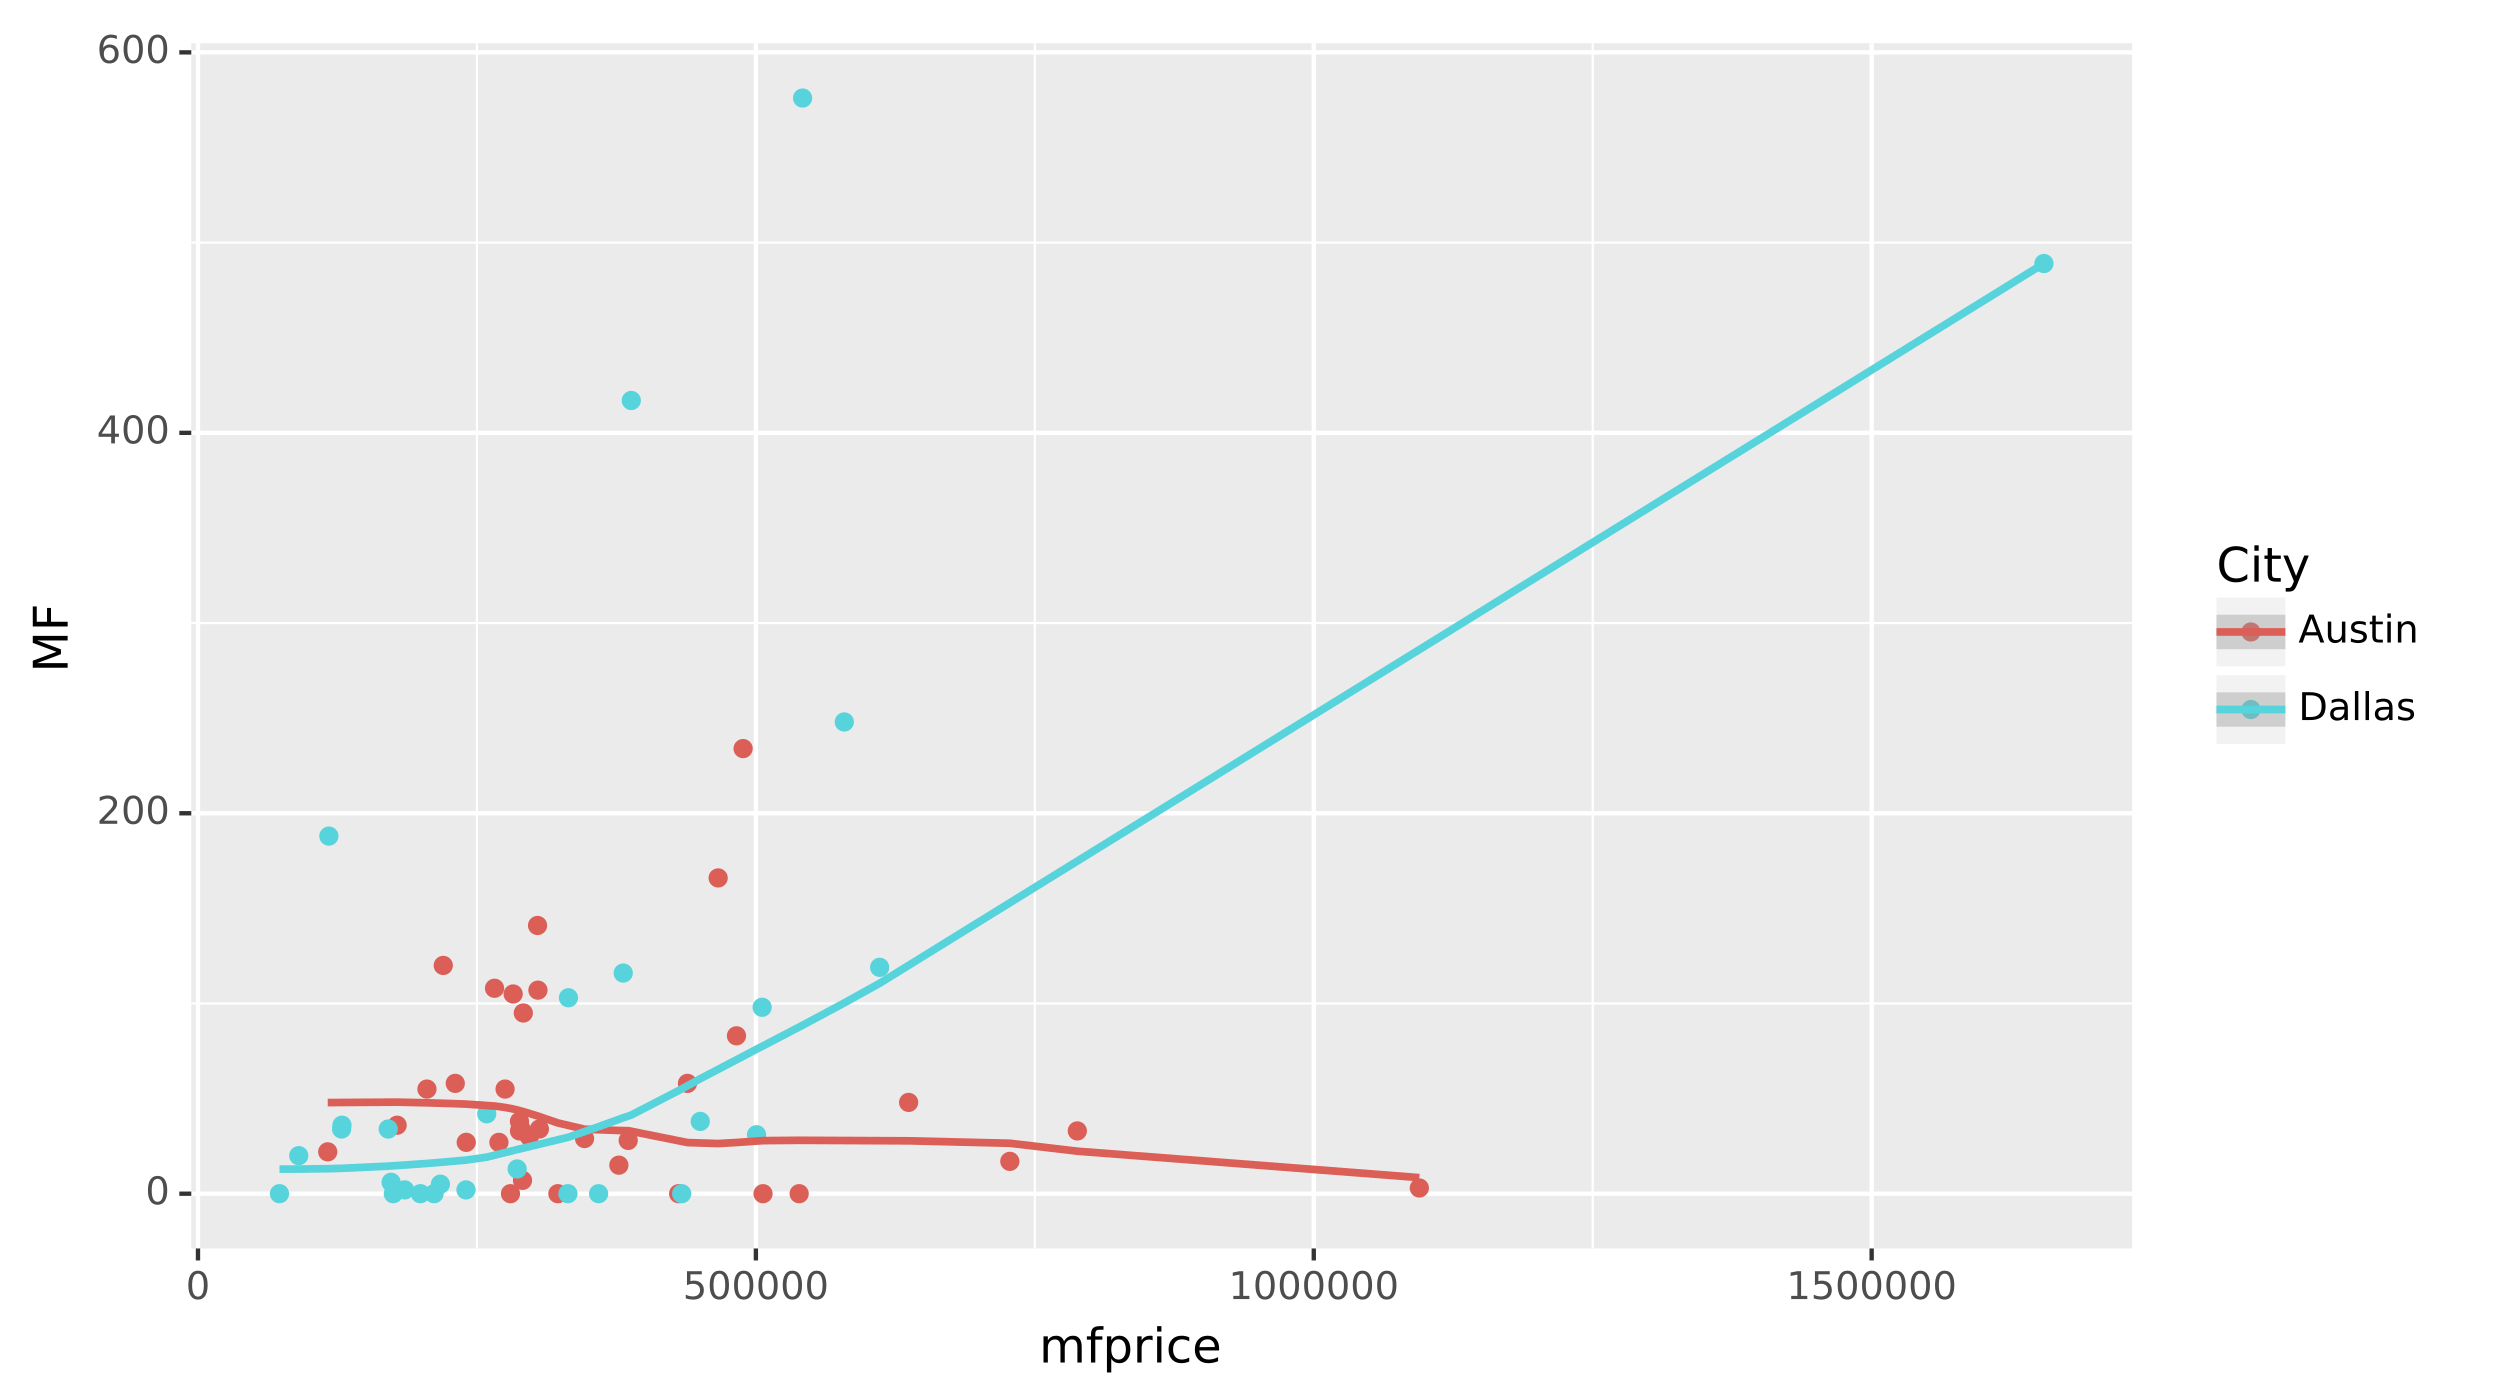 <?xml version="1.0" encoding="utf-8" standalone="no"?>
<!DOCTYPE svg PUBLIC "-//W3C//DTD SVG 1.1//EN"
  "http://www.w3.org/Graphics/SVG/1.1/DTD/svg11.dtd">
<!-- Created with matplotlib (http://matplotlib.org/) -->
<svg height="322pt" version="1.1" viewBox="0 0 575 322" width="575pt" xmlns="http://www.w3.org/2000/svg" xmlns:xlink="http://www.w3.org/1999/xlink">
 <rect x="0" y="0" width="575" height="322" fill="#808080" stroke="none"/>
 <defs>
  <style type="text/css">
*{stroke-linecap:butt;stroke-linejoin:round;}
  </style>
 </defs>
 <g id="figure_1">
  <g id="patch_1">
   <path d="M 0 322.863 
L 575.686 322.863 
L 575.686 0 
L 0 0 
z
" style="fill:#ffffff;stroke:#ffffff;stroke-linejoin:miter;"/>
  </g>
  <g id="axes_1">
   <g id="patch_2">
    <path d="M 43.993 287.15 
L 490.393 287.15 
L 490.393 9.95 
L 43.993 9.95 
z
" style="fill:#ebebeb;"/>
   </g>
   <g id="matplotlib.axis_1">
    <g id="xtick_1">
     <g id="line2d_1">
      <path clip-path="url(#pf1ed43a992)" d="M 45.537 287.15 
L 45.537 9.95 
" style="fill:none;stroke:#ffffff;"/>
     </g>
     <g id="line2d_2">
      <path d="M 45.537 287.15 
" style="fill:none;stroke:#333333;stroke-width:1.5;"/>
      <defs>
       <path d="M 0 0 
L 0 2.75 
" id="m06f4551772" style="stroke:#333333;"/>
      </defs>
      <g>
       <use style="fill:#333333;stroke:#333333;" x="45.537" xlink:href="#m06f4551772" y="287.15"/>
      </g>
     </g>
     <g id="text_1">
      <!-- 0 -->
      <defs>
       <path d="M 31.781 66.406 
Q 24.172 66.406 20.328 58.906 
Q 16.5 51.422 16.5 36.375 
Q 16.5 21.391 20.328 13.891 
Q 24.172 6.391 31.781 6.391 
Q 39.453 6.391 43.281 13.891 
Q 47.125 21.391 47.125 36.375 
Q 47.125 51.422 43.281 58.906 
Q 39.453 66.406 31.781 66.406 
z
M 31.781 74.219 
Q 44.047 74.219 50.516 64.516 
Q 56.984 54.828 56.984 36.375 
Q 56.984 17.969 50.516 8.266 
Q 44.047 -1.422 31.781 -1.422 
Q 19.531 -1.422 13.062 8.266 
Q 6.594 17.969 6.594 36.375 
Q 6.594 54.828 13.062 64.516 
Q 19.531 74.219 31.781 74.219 
z
" id="DejaVuSans-30"/>
      </defs>
      <g style="fill:#4d4d4d;" transform="translate(42.738 298.787)scale(0.088 -0.088)">
       <use xlink:href="#DejaVuSans-30"/>
      </g>
     </g>
    </g>
    <g id="xtick_2">
     <g id="line2d_3">
      <path clip-path="url(#pf1ed43a992)" d="M 173.852 287.15 
L 173.852 9.95 
" style="fill:none;stroke:#ffffff;"/>
     </g>
     <g id="line2d_4">
      <path d="M 173.852 287.15 
" style="fill:none;stroke:#333333;stroke-width:1.5;"/>
      <g>
       <use style="fill:#333333;stroke:#333333;" x="173.852" xlink:href="#m06f4551772" y="287.15"/>
      </g>
     </g>
     <g id="text_2">
      <!-- 500000 -->
      <defs>
       <path d="M 10.797 72.906 
L 49.516 72.906 
L 49.516 64.594 
L 19.828 64.594 
L 19.828 46.734 
Q 21.969 47.469 24.109 47.828 
Q 26.266 48.188 28.422 48.188 
Q 40.625 48.188 47.75 41.5 
Q 54.891 34.812 54.891 23.391 
Q 54.891 11.625 47.562 5.094 
Q 40.234 -1.422 26.906 -1.422 
Q 22.312 -1.422 17.547 -0.641 
Q 12.797 0.141 7.719 1.703 
L 7.719 11.625 
Q 12.109 9.234 16.797 8.062 
Q 21.484 6.891 26.703 6.891 
Q 35.156 6.891 40.078 11.328 
Q 45.016 15.766 45.016 23.391 
Q 45.016 31 40.078 35.438 
Q 35.156 39.891 26.703 39.891 
Q 22.75 39.891 18.812 39.016 
Q 14.891 38.141 10.797 36.281 
z
" id="DejaVuSans-35"/>
      </defs>
      <g style="fill:#4d4d4d;" transform="translate(157.055 298.787)scale(0.088 -0.088)">
       <use xlink:href="#DejaVuSans-35"/>
       <use x="63.623" xlink:href="#DejaVuSans-30"/>
       <use x="127.246" xlink:href="#DejaVuSans-30"/>
       <use x="190.869" xlink:href="#DejaVuSans-30"/>
       <use x="254.492" xlink:href="#DejaVuSans-30"/>
       <use x="318.115" xlink:href="#DejaVuSans-30"/>
      </g>
     </g>
    </g>
    <g id="xtick_3">
     <g id="line2d_5">
      <path clip-path="url(#pf1ed43a992)" d="M 302.166 287.15 
L 302.166 9.95 
" style="fill:none;stroke:#ffffff;"/>
     </g>
     <g id="line2d_6">
      <path d="M 302.166 287.15 
" style="fill:none;stroke:#333333;stroke-width:1.5;"/>
      <g>
       <use style="fill:#333333;stroke:#333333;" x="302.166" xlink:href="#m06f4551772" y="287.15"/>
      </g>
     </g>
     <g id="text_3">
      <!-- 1000000 -->
      <defs>
       <path d="M 12.406 8.297 
L 28.516 8.297 
L 28.516 63.922 
L 10.984 60.406 
L 10.984 69.391 
L 28.422 72.906 
L 38.281 72.906 
L 38.281 8.297 
L 54.391 8.297 
L 54.391 0 
L 12.406 0 
z
" id="DejaVuSans-31"/>
      </defs>
      <g style="fill:#4d4d4d;" transform="translate(282.57 298.787)scale(0.088 -0.088)">
       <use xlink:href="#DejaVuSans-31"/>
       <use x="63.623" xlink:href="#DejaVuSans-30"/>
       <use x="127.246" xlink:href="#DejaVuSans-30"/>
       <use x="190.869" xlink:href="#DejaVuSans-30"/>
       <use x="254.492" xlink:href="#DejaVuSans-30"/>
       <use x="318.115" xlink:href="#DejaVuSans-30"/>
       <use x="381.738" xlink:href="#DejaVuSans-30"/>
      </g>
     </g>
    </g>
    <g id="xtick_4">
     <g id="line2d_7">
      <path clip-path="url(#pf1ed43a992)" d="M 430.481 287.15 
L 430.481 9.95 
" style="fill:none;stroke:#ffffff;"/>
     </g>
     <g id="line2d_8">
      <path d="M 430.481 287.15 
" style="fill:none;stroke:#333333;stroke-width:1.5;"/>
      <g>
       <use style="fill:#333333;stroke:#333333;" x="430.481" xlink:href="#m06f4551772" y="287.15"/>
      </g>
     </g>
     <g id="text_4">
      <!-- 1500000 -->
      <g style="fill:#4d4d4d;" transform="translate(410.884 298.787)scale(0.088 -0.088)">
       <use xlink:href="#DejaVuSans-31"/>
       <use x="63.623" xlink:href="#DejaVuSans-35"/>
       <use x="127.246" xlink:href="#DejaVuSans-30"/>
       <use x="190.869" xlink:href="#DejaVuSans-30"/>
       <use x="254.492" xlink:href="#DejaVuSans-30"/>
       <use x="318.115" xlink:href="#DejaVuSans-30"/>
       <use x="381.738" xlink:href="#DejaVuSans-30"/>
      </g>
     </g>
    </g>
    <g id="xtick_5">
     <g id="line2d_9">
      <path clip-path="url(#pf1ed43a992)" d="M 109.694 287.15 
L 109.694 9.95 
" style="fill:none;stroke:#ffffff;stroke-width:0.5;"/>
     </g>
     <g id="line2d_10">
      <path d="M 109.694 287.15 
" style="fill:none;stroke:#333333;stroke-width:1.5;"/>
     </g>
    </g>
    <g id="xtick_6">
     <g id="line2d_11">
      <path clip-path="url(#pf1ed43a992)" d="M 238.009 287.15 
L 238.009 9.95 
" style="fill:none;stroke:#ffffff;stroke-width:0.5;"/>
     </g>
     <g id="line2d_12">
      <path d="M 238.009 287.15 
" style="fill:none;stroke:#333333;stroke-width:1.5;"/>
     </g>
    </g>
    <g id="xtick_7">
     <g id="line2d_13">
      <path clip-path="url(#pf1ed43a992)" d="M 366.323 287.15 
L 366.323 9.95 
" style="fill:none;stroke:#ffffff;stroke-width:0.5;"/>
     </g>
     <g id="line2d_14">
      <path d="M 366.323 287.15 
" style="fill:none;stroke:#333333;stroke-width:1.5;"/>
     </g>
    </g>
    <g id="text_5">
     <!-- mfprice -->
     <defs>
      <path d="M 52 44.188 
Q 55.375 50.25 60.062 53.125 
Q 64.75 56 71.094 56 
Q 79.641 56 84.281 50.016 
Q 88.922 44.047 88.922 33.016 
L 88.922 0 
L 79.891 0 
L 79.891 32.719 
Q 79.891 40.578 77.094 44.375 
Q 74.312 48.188 68.609 48.188 
Q 61.625 48.188 57.562 43.547 
Q 53.516 38.922 53.516 30.906 
L 53.516 0 
L 44.484 0 
L 44.484 32.719 
Q 44.484 40.625 41.703 44.406 
Q 38.922 48.188 33.109 48.188 
Q 26.219 48.188 22.156 43.531 
Q 18.109 38.875 18.109 30.906 
L 18.109 0 
L 9.078 0 
L 9.078 54.688 
L 18.109 54.688 
L 18.109 46.188 
Q 21.188 51.219 25.484 53.609 
Q 29.781 56 35.688 56 
Q 41.656 56 45.828 52.969 
Q 50 49.953 52 44.188 
z
" id="DejaVuSans-6d"/>
      <path d="M 37.109 75.984 
L 37.109 68.5 
L 28.516 68.5 
Q 23.688 68.5 21.797 66.547 
Q 19.922 64.594 19.922 59.516 
L 19.922 54.688 
L 34.719 54.688 
L 34.719 47.703 
L 19.922 47.703 
L 19.922 0 
L 10.891 0 
L 10.891 47.703 
L 2.297 47.703 
L 2.297 54.688 
L 10.891 54.688 
L 10.891 58.5 
Q 10.891 67.625 15.141 71.797 
Q 19.391 75.984 28.609 75.984 
z
" id="DejaVuSans-66"/>
      <path d="M 18.109 8.203 
L 18.109 -20.797 
L 9.078 -20.797 
L 9.078 54.688 
L 18.109 54.688 
L 18.109 46.391 
Q 20.953 51.266 25.266 53.625 
Q 29.594 56 35.594 56 
Q 45.562 56 51.781 48.094 
Q 58.016 40.188 58.016 27.297 
Q 58.016 14.406 51.781 6.484 
Q 45.562 -1.422 35.594 -1.422 
Q 29.594 -1.422 25.266 0.953 
Q 20.953 3.328 18.109 8.203 
z
M 48.688 27.297 
Q 48.688 37.203 44.609 42.844 
Q 40.531 48.484 33.406 48.484 
Q 26.266 48.484 22.188 42.844 
Q 18.109 37.203 18.109 27.297 
Q 18.109 17.391 22.188 11.75 
Q 26.266 6.109 33.406 6.109 
Q 40.531 6.109 44.609 11.75 
Q 48.688 17.391 48.688 27.297 
z
" id="DejaVuSans-70"/>
      <path d="M 41.109 46.297 
Q 39.594 47.172 37.812 47.578 
Q 36.031 48 33.891 48 
Q 26.266 48 22.188 43.047 
Q 18.109 38.094 18.109 28.812 
L 18.109 0 
L 9.078 0 
L 9.078 54.688 
L 18.109 54.688 
L 18.109 46.188 
Q 20.953 51.172 25.484 53.578 
Q 30.031 56 36.531 56 
Q 37.453 56 38.578 55.875 
Q 39.703 55.766 41.062 55.516 
z
" id="DejaVuSans-72"/>
      <path d="M 9.422 54.688 
L 18.406 54.688 
L 18.406 0 
L 9.422 0 
z
M 9.422 75.984 
L 18.406 75.984 
L 18.406 64.594 
L 9.422 64.594 
z
" id="DejaVuSans-69"/>
      <path d="M 48.781 52.594 
L 48.781 44.188 
Q 44.969 46.297 41.141 47.344 
Q 37.312 48.391 33.406 48.391 
Q 24.656 48.391 19.812 42.844 
Q 14.984 37.312 14.984 27.297 
Q 14.984 17.281 19.812 11.734 
Q 24.656 6.203 33.406 6.203 
Q 37.312 6.203 41.141 7.25 
Q 44.969 8.297 48.781 10.406 
L 48.781 2.094 
Q 45.016 0.344 40.984 -0.531 
Q 36.969 -1.422 32.422 -1.422 
Q 20.062 -1.422 12.781 6.344 
Q 5.516 14.109 5.516 27.297 
Q 5.516 40.672 12.859 48.328 
Q 20.219 56 33.016 56 
Q 37.156 56 41.109 55.141 
Q 45.062 54.297 48.781 52.594 
z
" id="DejaVuSans-63"/>
      <path d="M 56.203 29.594 
L 56.203 25.203 
L 14.891 25.203 
Q 15.484 15.922 20.484 11.062 
Q 25.484 6.203 34.422 6.203 
Q 39.594 6.203 44.453 7.469 
Q 49.312 8.734 54.109 11.281 
L 54.109 2.781 
Q 49.266 0.734 44.188 -0.344 
Q 39.109 -1.422 33.891 -1.422 
Q 20.797 -1.422 13.156 6.188 
Q 5.516 13.812 5.516 26.812 
Q 5.516 40.234 12.766 48.109 
Q 20.016 56 32.328 56 
Q 43.359 56 49.781 48.891 
Q 56.203 41.797 56.203 29.594 
z
M 47.219 32.234 
Q 47.125 39.594 43.094 43.984 
Q 39.062 48.391 32.422 48.391 
Q 24.906 48.391 20.391 44.141 
Q 15.875 39.891 15.188 32.172 
z
" id="DejaVuSans-65"/>
     </defs>
     <g transform="translate(239.01 313.375)scale(0.11 -0.11)">
      <use xlink:href="#DejaVuSans-6d"/>
      <use x="97.412" xlink:href="#DejaVuSans-66"/>
      <use x="132.617" xlink:href="#DejaVuSans-70"/>
      <use x="196.094" xlink:href="#DejaVuSans-72"/>
      <use x="237.207" xlink:href="#DejaVuSans-69"/>
      <use x="264.99" xlink:href="#DejaVuSans-63"/>
      <use x="319.971" xlink:href="#DejaVuSans-65"/>
     </g>
    </g>
   </g>
   <g id="matplotlib.axis_2">
    <g id="ytick_1">
     <g id="line2d_15">
      <path clip-path="url(#pf1ed43a992)" d="M 43.993 274.55 
L 490.393 274.55 
" style="fill:none;stroke:#ffffff;"/>
     </g>
     <g id="line2d_16">
      <path d="M 43.993 274.55 
" style="fill:none;stroke:#333333;stroke-width:1.5;"/>
      <defs>
       <path d="M 0 0 
L -2.75 0 
" id="mdf31af53b2" style="stroke:#333333;"/>
      </defs>
      <g>
       <use style="fill:#333333;stroke:#333333;" x="43.993" xlink:href="#mdf31af53b2" y="274.55"/>
      </g>
     </g>
     <g id="text_6">
      <!-- 0 -->
      <g style="fill:#4d4d4d;" transform="translate(33.444 276.978)scale(0.088 -0.088)">
       <use xlink:href="#DejaVuSans-30"/>
      </g>
     </g>
    </g>
    <g id="ytick_2">
     <g id="line2d_17">
      <path clip-path="url(#pf1ed43a992)" d="M 43.993 187.05 
L 490.393 187.05 
" style="fill:none;stroke:#ffffff;"/>
     </g>
     <g id="line2d_18">
      <path d="M 43.993 187.05 
" style="fill:none;stroke:#333333;stroke-width:1.5;"/>
      <g>
       <use style="fill:#333333;stroke:#333333;" x="43.993" xlink:href="#mdf31af53b2" y="187.05"/>
      </g>
     </g>
     <g id="text_7">
      <!-- 200 -->
      <defs>
       <path d="M 19.188 8.297 
L 53.609 8.297 
L 53.609 0 
L 7.328 0 
L 7.328 8.297 
Q 12.938 14.109 22.625 23.891 
Q 32.328 33.688 34.812 36.531 
Q 39.547 41.844 41.422 45.531 
Q 43.312 49.219 43.312 52.781 
Q 43.312 58.594 39.234 62.25 
Q 35.156 65.922 28.609 65.922 
Q 23.969 65.922 18.812 64.312 
Q 13.672 62.703 7.812 59.422 
L 7.812 69.391 
Q 13.766 71.781 18.938 73 
Q 24.125 74.219 28.422 74.219 
Q 39.75 74.219 46.484 68.547 
Q 53.219 62.891 53.219 53.422 
Q 53.219 48.922 51.531 44.891 
Q 49.859 40.875 45.406 35.406 
Q 44.188 33.984 37.641 27.219 
Q 31.109 20.453 19.188 8.297 
z
" id="DejaVuSans-32"/>
      </defs>
      <g style="fill:#4d4d4d;" transform="translate(22.246 189.478)scale(0.088 -0.088)">
       <use xlink:href="#DejaVuSans-32"/>
       <use x="63.623" xlink:href="#DejaVuSans-30"/>
       <use x="127.246" xlink:href="#DejaVuSans-30"/>
      </g>
     </g>
    </g>
    <g id="ytick_3">
     <g id="line2d_19">
      <path clip-path="url(#pf1ed43a992)" d="M 43.993 99.55 
L 490.393 99.55 
" style="fill:none;stroke:#ffffff;"/>
     </g>
     <g id="line2d_20">
      <path d="M 43.993 99.55 
" style="fill:none;stroke:#333333;stroke-width:1.5;"/>
      <g>
       <use style="fill:#333333;stroke:#333333;" x="43.993" xlink:href="#mdf31af53b2" y="99.55"/>
      </g>
     </g>
     <g id="text_8">
      <!-- 400 -->
      <defs>
       <path d="M 37.797 64.312 
L 12.891 25.391 
L 37.797 25.391 
z
M 35.203 72.906 
L 47.609 72.906 
L 47.609 25.391 
L 58.016 25.391 
L 58.016 17.188 
L 47.609 17.188 
L 47.609 0 
L 37.797 0 
L 37.797 17.188 
L 4.891 17.188 
L 4.891 26.703 
z
" id="DejaVuSans-34"/>
      </defs>
      <g style="fill:#4d4d4d;" transform="translate(22.246 101.978)scale(0.088 -0.088)">
       <use xlink:href="#DejaVuSans-34"/>
       <use x="63.623" xlink:href="#DejaVuSans-30"/>
       <use x="127.246" xlink:href="#DejaVuSans-30"/>
      </g>
     </g>
    </g>
    <g id="ytick_4">
     <g id="line2d_21">
      <path clip-path="url(#pf1ed43a992)" d="M 43.993 12.05 
L 490.393 12.05 
" style="fill:none;stroke:#ffffff;"/>
     </g>
     <g id="line2d_22">
      <path d="M 43.993 12.05 
" style="fill:none;stroke:#333333;stroke-width:1.5;"/>
      <g>
       <use style="fill:#333333;stroke:#333333;" x="43.993" xlink:href="#mdf31af53b2" y="12.05"/>
      </g>
     </g>
     <g id="text_9">
      <!-- 600 -->
      <defs>
       <path d="M 33.016 40.375 
Q 26.375 40.375 22.484 35.828 
Q 18.609 31.297 18.609 23.391 
Q 18.609 15.531 22.484 10.953 
Q 26.375 6.391 33.016 6.391 
Q 39.656 6.391 43.531 10.953 
Q 47.406 15.531 47.406 23.391 
Q 47.406 31.297 43.531 35.828 
Q 39.656 40.375 33.016 40.375 
z
M 52.594 71.297 
L 52.594 62.312 
Q 48.875 64.062 45.094 64.984 
Q 41.312 65.922 37.594 65.922 
Q 27.828 65.922 22.672 59.328 
Q 17.531 52.734 16.797 39.406 
Q 19.672 43.656 24.016 45.922 
Q 28.375 48.188 33.594 48.188 
Q 44.578 48.188 50.953 41.516 
Q 57.328 34.859 57.328 23.391 
Q 57.328 12.156 50.688 5.359 
Q 44.047 -1.422 33.016 -1.422 
Q 20.359 -1.422 13.672 8.266 
Q 6.984 17.969 6.984 36.375 
Q 6.984 53.656 15.188 63.938 
Q 23.391 74.219 37.203 74.219 
Q 40.922 74.219 44.703 73.484 
Q 48.484 72.75 52.594 71.297 
z
" id="DejaVuSans-36"/>
      </defs>
      <g style="fill:#4d4d4d;" transform="translate(22.246 14.478)scale(0.088 -0.088)">
       <use xlink:href="#DejaVuSans-36"/>
       <use x="63.623" xlink:href="#DejaVuSans-30"/>
       <use x="127.246" xlink:href="#DejaVuSans-30"/>
      </g>
     </g>
    </g>
    <g id="ytick_5">
     <g id="line2d_23">
      <path clip-path="url(#pf1ed43a992)" d="M 43.993 230.8 
L 490.393 230.8 
" style="fill:none;stroke:#ffffff;stroke-width:0.5;"/>
     </g>
     <g id="line2d_24">
      <path d="M 43.993 230.8 
" style="fill:none;stroke:#333333;stroke-width:1.5;"/>
     </g>
    </g>
    <g id="ytick_6">
     <g id="line2d_25">
      <path clip-path="url(#pf1ed43a992)" d="M 43.993 143.3 
L 490.393 143.3 
" style="fill:none;stroke:#ffffff;stroke-width:0.5;"/>
     </g>
     <g id="line2d_26">
      <path d="M 43.993 143.3 
" style="fill:none;stroke:#333333;stroke-width:1.5;"/>
     </g>
    </g>
    <g id="ytick_7">
     <g id="line2d_27">
      <path clip-path="url(#pf1ed43a992)" d="M 43.993 55.8 
L 490.393 55.8 
" style="fill:none;stroke:#ffffff;stroke-width:0.5;"/>
     </g>
     <g id="line2d_28">
      <path d="M 43.993 55.8 
" style="fill:none;stroke:#333333;stroke-width:1.5;"/>
     </g>
    </g>
    <g id="text_10">
     <!-- MF -->
     <defs>
      <path d="M 9.812 72.906 
L 24.516 72.906 
L 43.109 23.297 
L 61.812 72.906 
L 76.516 72.906 
L 76.516 0 
L 66.891 0 
L 66.891 64.016 
L 48.094 14.016 
L 38.188 14.016 
L 19.391 64.016 
L 19.391 0 
L 9.812 0 
z
" id="DejaVuSans-4d"/>
      <path d="M 9.812 72.906 
L 51.703 72.906 
L 51.703 64.594 
L 19.672 64.594 
L 19.672 43.109 
L 48.578 43.109 
L 48.578 34.812 
L 19.672 34.812 
L 19.672 0 
L 9.812 0 
z
" id="DejaVuSans-46"/>
     </defs>
     <g transform="translate(15.558 154.659)rotate(-90)scale(0.11 -0.11)">
      <use xlink:href="#DejaVuSans-4d"/>
      <use x="86.279" xlink:href="#DejaVuSans-46"/>
     </g>
    </g>
   </g>
   <g id="PathCollection_1">
    <path clip-path="url(#pf1ed43a992)" d="M 170.912 173.947 
C 171.382 173.947 171.833 173.761 172.166 173.428 
C 172.498 173.096 172.685 172.645 172.685 172.175 
C 172.685 171.705 172.498 171.254 172.166 170.922 
C 171.833 170.589 171.382 170.403 170.912 170.403 
C 170.442 170.403 169.991 170.589 169.659 170.922 
C 169.327 171.254 169.14 171.705 169.14 172.175 
C 169.14 172.645 169.327 173.096 169.659 173.428 
C 169.991 173.761 170.442 173.947 170.912 173.947 
z
" style="fill:#db5f57;stroke:#db5f57;stroke-width:0.886;"/>
    <path clip-path="url(#pf1ed43a992)" d="M 119.838 261.447 
C 120.308 261.447 120.759 261.261 121.091 260.928 
C 121.424 260.596 121.61 260.145 121.61 259.675 
C 121.61 259.205 121.424 258.754 121.091 258.422 
C 120.759 258.089 120.308 257.903 119.838 257.903 
C 119.368 257.903 118.917 258.089 118.585 258.422 
C 118.252 258.754 118.065 259.205 118.065 259.675 
C 118.065 260.145 118.252 260.596 118.585 260.928 
C 118.917 261.261 119.368 261.447 119.838 261.447 
z
" style="fill:#db5f57;stroke:#db5f57;stroke-width:0.886;"/>
    <path clip-path="url(#pf1ed43a992)" d="M 326.447 275.01 
C 326.917 275.01 327.367 274.823 327.7 274.491 
C 328.032 274.158 328.219 273.708 328.219 273.238 
C 328.219 272.767 328.032 272.317 327.7 271.984 
C 327.367 271.652 326.917 271.465 326.447 271.465 
C 325.976 271.465 325.526 271.652 325.193 271.984 
C 324.861 272.317 324.674 272.767 324.674 273.238 
C 324.674 273.708 324.861 274.158 325.193 274.491 
C 325.526 274.823 325.976 275.01 326.447 275.01 
z
" style="fill:#db5f57;stroke:#db5f57;stroke-width:0.886;"/>
    <path clip-path="url(#pf1ed43a992)" d="M 165.177 203.697 
C 165.647 203.697 166.097 203.511 166.43 203.178 
C 166.762 202.846 166.949 202.395 166.949 201.925 
C 166.949 201.455 166.762 201.004 166.43 200.672 
C 166.097 200.339 165.647 200.153 165.177 200.153 
C 164.706 200.153 164.256 200.339 163.923 200.672 
C 163.591 201.004 163.404 201.455 163.404 201.925 
C 163.404 202.395 163.591 202.846 163.923 203.178 
C 164.256 203.511 164.706 203.697 165.177 203.697 
z
" style="fill:#db5f57;stroke:#db5f57;stroke-width:0.886;"/>
    <path clip-path="url(#pf1ed43a992)" d="M 247.782 261.885 
C 248.252 261.885 248.703 261.698 249.036 261.366 
C 249.368 261.033 249.555 260.583 249.555 260.113 
C 249.555 259.642 249.368 259.192 249.036 258.859 
C 248.703 258.527 248.252 258.34 247.782 258.34 
C 247.312 258.34 246.861 258.527 246.529 258.859 
C 246.197 259.192 246.01 259.642 246.01 260.113 
C 246.01 260.583 246.197 261.033 246.529 261.366 
C 246.861 261.698 247.312 261.885 247.782 261.885 
z
" style="fill:#db5f57;stroke:#db5f57;stroke-width:0.886;"/>
    <path clip-path="url(#pf1ed43a992)" d="M 118.027 230.385 
C 118.497 230.385 118.948 230.198 119.28 229.866 
C 119.613 229.533 119.8 229.083 119.8 228.613 
C 119.8 228.142 119.613 227.692 119.28 227.359 
C 118.948 227.027 118.497 226.84 118.027 226.84 
C 117.557 226.84 117.106 227.027 116.774 227.359 
C 116.441 227.692 116.255 228.142 116.255 228.613 
C 116.255 229.083 116.441 229.533 116.774 229.866 
C 117.106 230.198 117.557 230.385 118.027 230.385 
z
" style="fill:#db5f57;stroke:#db5f57;stroke-width:0.886;"/>
    <path clip-path="url(#pf1ed43a992)" d="M 169.391 240.01 
C 169.861 240.01 170.312 239.823 170.644 239.491 
C 170.977 239.158 171.163 238.708 171.163 238.238 
C 171.163 237.767 170.977 237.317 170.644 236.984 
C 170.312 236.652 169.861 236.465 169.391 236.465 
C 168.921 236.465 168.47 236.652 168.138 236.984 
C 167.805 237.317 167.618 237.767 167.618 238.238 
C 167.618 238.708 167.805 239.158 168.138 239.491 
C 168.47 239.823 168.921 240.01 169.391 240.01 
z
" style="fill:#db5f57;stroke:#db5f57;stroke-width:0.886;"/>
    <path clip-path="url(#pf1ed43a992)" d="M 158.115 250.947 
C 158.585 250.947 159.036 250.761 159.368 250.428 
C 159.701 250.096 159.888 249.645 159.888 249.175 
C 159.888 248.705 159.701 248.254 159.368 247.922 
C 159.036 247.589 158.585 247.403 158.115 247.403 
C 157.645 247.403 157.194 247.589 156.862 247.922 
C 156.529 248.254 156.343 248.705 156.343 249.175 
C 156.343 249.645 156.529 250.096 156.862 250.428 
C 157.194 250.761 157.645 250.947 158.115 250.947 
z
" style="fill:#db5f57;stroke:#db5f57;stroke-width:0.886;"/>
    <path clip-path="url(#pf1ed43a992)" d="M 119.478 259.697 
C 119.948 259.697 120.399 259.511 120.732 259.178 
C 121.064 258.846 121.251 258.395 121.251 257.925 
C 121.251 257.455 121.064 257.004 120.732 256.672 
C 120.399 256.339 119.948 256.153 119.478 256.153 
C 119.008 256.153 118.557 256.339 118.225 256.672 
C 117.893 257.004 117.706 257.455 117.706 257.925 
C 117.706 258.395 117.893 258.846 118.225 259.178 
C 118.557 259.511 119.008 259.697 119.478 259.697 
z
" style="fill:#db5f57;stroke:#db5f57;stroke-width:0.886;"/>
    <path clip-path="url(#pf1ed43a992)" d="M 107.236 264.51 
C 107.706 264.51 108.157 264.323 108.489 263.991 
C 108.821 263.658 109.008 263.208 109.008 262.738 
C 109.008 262.267 108.821 261.817 108.489 261.484 
C 108.157 261.152 107.706 260.965 107.236 260.965 
C 106.766 260.965 106.315 261.152 105.982 261.484 
C 105.65 261.817 105.463 262.267 105.463 262.738 
C 105.463 263.208 105.65 263.658 105.982 263.991 
C 106.315 264.323 106.766 264.51 107.236 264.51 
z
" style="fill:#db5f57;stroke:#db5f57;stroke-width:0.886;"/>
    <path clip-path="url(#pf1ed43a992)" d="M 142.337 269.76 
C 142.807 269.76 143.258 269.573 143.59 269.241 
C 143.923 268.908 144.109 268.458 144.109 267.988 
C 144.109 267.517 143.923 267.067 143.59 266.734 
C 143.258 266.402 142.807 266.215 142.337 266.215 
C 141.867 266.215 141.416 266.402 141.084 266.734 
C 140.751 267.067 140.565 267.517 140.565 267.988 
C 140.565 268.458 140.751 268.908 141.084 269.241 
C 141.416 269.573 141.867 269.76 142.337 269.76 
z
" style="fill:#db5f57;stroke:#db5f57;stroke-width:0.886;"/>
    <path clip-path="url(#pf1ed43a992)" d="M 156.09 276.322 
C 156.56 276.322 157.011 276.136 157.343 275.803 
C 157.675 275.471 157.862 275.02 157.862 274.55 
C 157.862 274.08 157.675 273.629 157.343 273.297 
C 157.011 272.964 156.56 272.778 156.09 272.778 
C 155.62 272.778 155.169 272.964 154.836 273.297 
C 154.504 273.629 154.317 274.08 154.317 274.55 
C 154.317 275.02 154.504 275.471 154.836 275.803 
C 155.169 276.136 155.62 276.322 156.09 276.322 
z
" style="fill:#db5f57;stroke:#db5f57;stroke-width:0.886;"/>
    <path clip-path="url(#pf1ed43a992)" d="M 134.443 263.635 
C 134.913 263.635 135.364 263.448 135.696 263.116 
C 136.029 262.783 136.216 262.333 136.216 261.863 
C 136.216 261.392 136.029 260.942 135.696 260.609 
C 135.364 260.277 134.913 260.09 134.443 260.09 
C 133.973 260.09 133.522 260.277 133.19 260.609 
C 132.857 260.942 132.671 261.392 132.671 261.863 
C 132.671 262.333 132.857 262.783 133.19 263.116 
C 133.522 263.448 133.973 263.635 134.443 263.635 
z
" style="fill:#db5f57;stroke:#db5f57;stroke-width:0.886;"/>
    <path clip-path="url(#pf1ed43a992)" d="M 98.197 252.26 
C 98.667 252.26 99.118 252.073 99.451 251.741 
C 99.783 251.408 99.97 250.958 99.97 250.488 
C 99.97 250.017 99.783 249.567 99.451 249.234 
C 99.118 248.902 98.667 248.715 98.197 248.715 
C 97.727 248.715 97.276 248.902 96.944 249.234 
C 96.612 249.567 96.425 250.017 96.425 250.488 
C 96.425 250.958 96.612 251.408 96.944 251.741 
C 97.276 252.073 97.727 252.26 98.197 252.26 
z
" style="fill:#db5f57;stroke:#db5f57;stroke-width:0.886;"/>
    <path clip-path="url(#pf1ed43a992)" d="M 183.809 276.322 
C 184.279 276.322 184.73 276.136 185.062 275.803 
C 185.394 275.471 185.581 275.02 185.581 274.55 
C 185.581 274.08 185.394 273.629 185.062 273.297 
C 184.73 272.964 184.279 272.778 183.809 272.778 
C 183.339 272.778 182.888 272.964 182.555 273.297 
C 182.223 273.629 182.036 274.08 182.036 274.55 
C 182.036 275.02 182.223 275.471 182.555 275.803 
C 182.888 276.136 183.339 276.322 183.809 276.322 
z
" style="fill:#db5f57;stroke:#db5f57;stroke-width:0.886;"/>
    <path clip-path="url(#pf1ed43a992)" d="M 117.406 276.322 
C 117.876 276.322 118.327 276.136 118.659 275.803 
C 118.992 275.471 119.178 275.02 119.178 274.55 
C 119.178 274.08 118.992 273.629 118.659 273.297 
C 118.327 272.964 117.876 272.778 117.406 272.778 
C 116.936 272.778 116.485 272.964 116.153 273.297 
C 115.82 273.629 115.634 274.08 115.634 274.55 
C 115.634 275.02 115.82 275.471 116.153 275.803 
C 116.485 276.136 116.936 276.322 117.406 276.322 
z
" style="fill:#db5f57;stroke:#db5f57;stroke-width:0.886;"/>
    <path clip-path="url(#pf1ed43a992)" d="M 208.985 255.322 
C 209.455 255.322 209.906 255.136 210.238 254.803 
C 210.57 254.471 210.757 254.02 210.757 253.55 
C 210.757 253.08 210.57 252.629 210.238 252.297 
C 209.906 251.964 209.455 251.778 208.985 251.778 
C 208.515 251.778 208.064 251.964 207.731 252.297 
C 207.399 252.629 207.212 253.08 207.212 253.55 
C 207.212 254.02 207.399 254.471 207.731 254.803 
C 208.064 255.136 208.515 255.322 208.985 255.322 
z
" style="fill:#db5f57;stroke:#db5f57;stroke-width:0.886;"/>
    <path clip-path="url(#pf1ed43a992)" d="M 91.342 260.572 
C 91.812 260.572 92.263 260.386 92.596 260.053 
C 92.928 259.721 93.115 259.27 93.115 258.8 
C 93.115 258.33 92.928 257.879 92.596 257.547 
C 92.263 257.214 91.812 257.028 91.342 257.028 
C 90.872 257.028 90.421 257.214 90.089 257.547 
C 89.757 257.879 89.57 258.33 89.57 258.8 
C 89.57 259.27 89.757 259.721 90.089 260.053 
C 90.421 260.386 90.872 260.572 91.342 260.572 
z
" style="fill:#db5f57;stroke:#db5f57;stroke-width:0.886;"/>
    <path clip-path="url(#pf1ed43a992)" d="M 123.724 229.51 
C 124.194 229.51 124.645 229.323 124.977 228.991 
C 125.31 228.658 125.496 228.208 125.496 227.738 
C 125.496 227.267 125.31 226.817 124.977 226.484 
C 124.645 226.152 124.194 225.965 123.724 225.965 
C 123.254 225.965 122.803 226.152 122.471 226.484 
C 122.138 226.817 121.952 227.267 121.952 227.738 
C 121.952 228.208 122.138 228.658 122.471 228.991 
C 122.803 229.323 123.254 229.51 123.724 229.51 
z
" style="fill:#db5f57;stroke:#db5f57;stroke-width:0.886;"/>
    <path clip-path="url(#pf1ed43a992)" d="M 123.635 214.635 
C 124.106 214.635 124.556 214.448 124.889 214.116 
C 125.221 213.783 125.408 213.333 125.408 212.863 
C 125.408 212.392 125.221 211.942 124.889 211.609 
C 124.556 211.277 124.106 211.09 123.635 211.09 
C 123.165 211.09 122.715 211.277 122.382 211.609 
C 122.05 211.942 121.863 212.392 121.863 212.863 
C 121.863 213.333 122.05 213.783 122.382 214.116 
C 122.715 214.448 123.165 214.635 123.635 214.635 
z
" style="fill:#db5f57;stroke:#db5f57;stroke-width:0.886;"/>
    <path clip-path="url(#pf1ed43a992)" d="M 232.261 268.885 
C 232.731 268.885 233.182 268.698 233.515 268.366 
C 233.847 268.033 234.034 267.583 234.034 267.113 
C 234.034 266.642 233.847 266.192 233.515 265.859 
C 233.182 265.527 232.731 265.34 232.261 265.34 
C 231.791 265.34 231.34 265.527 231.008 265.859 
C 230.676 266.192 230.489 266.642 230.489 267.113 
C 230.489 267.583 230.676 268.033 231.008 268.366 
C 231.34 268.698 231.791 268.885 232.261 268.885 
z
" style="fill:#db5f57;stroke:#db5f57;stroke-width:0.886;"/>
    <path clip-path="url(#pf1ed43a992)" d="M 121.745 263.197 
C 122.215 263.197 122.666 263.011 122.998 262.678 
C 123.33 262.346 123.517 261.895 123.517 261.425 
C 123.517 260.955 123.33 260.504 122.998 260.172 
C 122.666 259.839 122.215 259.653 121.745 259.653 
C 121.275 259.653 120.824 259.839 120.491 260.172 
C 120.159 260.504 119.972 260.955 119.972 261.425 
C 119.972 261.895 120.159 262.346 120.491 262.678 
C 120.824 263.011 121.275 263.197 121.745 263.197 
z
" style="fill:#db5f57;stroke:#db5f57;stroke-width:0.886;"/>
    <path clip-path="url(#pf1ed43a992)" d="M 113.744 229.072 
C 114.214 229.072 114.665 228.886 114.997 228.553 
C 115.329 228.221 115.516 227.77 115.516 227.3 
C 115.516 226.83 115.329 226.379 114.997 226.047 
C 114.665 225.714 114.214 225.528 113.744 225.528 
C 113.274 225.528 112.823 225.714 112.49 226.047 
C 112.158 226.379 111.971 226.83 111.971 227.3 
C 111.971 227.77 112.158 228.221 112.49 228.553 
C 112.823 228.886 113.274 229.072 113.744 229.072 
z
" style="fill:#db5f57;stroke:#db5f57;stroke-width:0.886;"/>
    <path clip-path="url(#pf1ed43a992)" d="M 114.755 264.51 
C 115.225 264.51 115.676 264.323 116.008 263.991 
C 116.341 263.658 116.527 263.208 116.527 262.738 
C 116.527 262.267 116.341 261.817 116.008 261.484 
C 115.676 261.152 115.225 260.965 114.755 260.965 
C 114.285 260.965 113.834 261.152 113.501 261.484 
C 113.169 261.817 112.982 262.267 112.982 262.738 
C 112.982 263.208 113.169 263.658 113.501 263.991 
C 113.834 264.323 114.285 264.51 114.755 264.51 
z
" style="fill:#db5f57;stroke:#db5f57;stroke-width:0.886;"/>
    <path clip-path="url(#pf1ed43a992)" d="M 144.49 264.072 
C 144.96 264.072 145.411 263.886 145.744 263.553 
C 146.076 263.221 146.263 262.77 146.263 262.3 
C 146.263 261.83 146.076 261.379 145.744 261.047 
C 145.411 260.714 144.96 260.528 144.49 260.528 
C 144.02 260.528 143.569 260.714 143.237 261.047 
C 142.905 261.379 142.718 261.83 142.718 262.3 
C 142.718 262.77 142.905 263.221 143.237 263.553 
C 143.569 263.886 144.02 264.072 144.49 264.072 
z
" style="fill:#db5f57;stroke:#db5f57;stroke-width:0.886;"/>
    <path clip-path="url(#pf1ed43a992)" d="M 116.168 252.26 
C 116.638 252.26 117.089 252.073 117.422 251.741 
C 117.754 251.408 117.941 250.958 117.941 250.488 
C 117.941 250.017 117.754 249.567 117.422 249.234 
C 117.089 248.902 116.638 248.715 116.168 248.715 
C 115.698 248.715 115.247 248.902 114.915 249.234 
C 114.583 249.567 114.396 250.017 114.396 250.488 
C 114.396 250.958 114.583 251.408 114.915 251.741 
C 115.247 252.073 115.698 252.26 116.168 252.26 
z
" style="fill:#db5f57;stroke:#db5f57;stroke-width:0.886;"/>
    <path clip-path="url(#pf1ed43a992)" d="M 124.059 261.447 
C 124.529 261.447 124.98 261.261 125.313 260.928 
C 125.645 260.596 125.832 260.145 125.832 259.675 
C 125.832 259.205 125.645 258.754 125.313 258.422 
C 124.98 258.089 124.529 257.903 124.059 257.903 
C 123.589 257.903 123.138 258.089 122.806 258.422 
C 122.474 258.754 122.287 259.205 122.287 259.675 
C 122.287 260.145 122.474 260.596 122.806 260.928 
C 123.138 261.261 123.589 261.447 124.059 261.447 
z
" style="fill:#db5f57;stroke:#db5f57;stroke-width:0.886;"/>
    <path clip-path="url(#pf1ed43a992)" d="M 120.177 273.26 
C 120.647 273.26 121.098 273.073 121.43 272.741 
C 121.763 272.408 121.949 271.958 121.949 271.488 
C 121.949 271.017 121.763 270.567 121.43 270.234 
C 121.098 269.902 120.647 269.715 120.177 269.715 
C 119.707 269.715 119.256 269.902 118.924 270.234 
C 118.591 270.567 118.404 271.017 118.404 271.488 
C 118.404 271.958 118.591 272.408 118.924 272.741 
C 119.256 273.073 119.707 273.26 120.177 273.26 
z
" style="fill:#db5f57;stroke:#db5f57;stroke-width:0.886;"/>
    <path clip-path="url(#pf1ed43a992)" d="M 128.313 276.322 
C 128.783 276.322 129.234 276.136 129.566 275.803 
C 129.898 275.471 130.085 275.02 130.085 274.55 
C 130.085 274.08 129.898 273.629 129.566 273.297 
C 129.234 272.964 128.783 272.778 128.313 272.778 
C 127.843 272.778 127.392 272.964 127.059 273.297 
C 126.727 273.629 126.54 274.08 126.54 274.55 
C 126.54 275.02 126.727 275.471 127.059 275.803 
C 127.392 276.136 127.843 276.322 128.313 276.322 
z
" style="fill:#db5f57;stroke:#db5f57;stroke-width:0.886;"/>
    <path clip-path="url(#pf1ed43a992)" d="M 175.492 276.322 
C 175.962 276.322 176.413 276.136 176.745 275.803 
C 177.078 275.471 177.264 275.02 177.264 274.55 
C 177.264 274.08 177.078 273.629 176.745 273.297 
C 176.413 272.964 175.962 272.778 175.492 272.778 
C 175.022 272.778 174.571 272.964 174.239 273.297 
C 173.906 273.629 173.72 274.08 173.72 274.55 
C 173.72 275.02 173.906 275.471 174.239 275.803 
C 174.571 276.136 175.022 276.322 175.492 276.322 
z
" style="fill:#db5f57;stroke:#db5f57;stroke-width:0.886;"/>
    <path clip-path="url(#pf1ed43a992)" d="M 104.711 250.947 
C 105.181 250.947 105.632 250.761 105.965 250.428 
C 106.297 250.096 106.484 249.645 106.484 249.175 
C 106.484 248.705 106.297 248.254 105.965 247.922 
C 105.632 247.589 105.181 247.403 104.711 247.403 
C 104.241 247.403 103.79 247.589 103.458 247.922 
C 103.126 248.254 102.939 248.705 102.939 249.175 
C 102.939 249.645 103.126 250.096 103.458 250.428 
C 103.79 250.761 104.241 250.947 104.711 250.947 
z
" style="fill:#db5f57;stroke:#db5f57;stroke-width:0.886;"/>
    <path clip-path="url(#pf1ed43a992)" d="M 119.484 261.885 
C 119.955 261.885 120.405 261.698 120.738 261.366 
C 121.07 261.033 121.257 260.583 121.257 260.113 
C 121.257 259.642 121.07 259.192 120.738 258.859 
C 120.405 258.527 119.955 258.34 119.484 258.34 
C 119.014 258.34 118.564 258.527 118.231 258.859 
C 117.899 259.192 117.712 259.642 117.712 260.113 
C 117.712 260.583 117.899 261.033 118.231 261.366 
C 118.564 261.698 119.014 261.885 119.484 261.885 
z
" style="fill:#db5f57;stroke:#db5f57;stroke-width:0.886;"/>
    <path clip-path="url(#pf1ed43a992)" d="M 120.361 234.76 
C 120.831 234.76 121.282 234.573 121.614 234.241 
C 121.947 233.908 122.134 233.458 122.134 232.988 
C 122.134 232.517 121.947 232.067 121.614 231.734 
C 121.282 231.402 120.831 231.215 120.361 231.215 
C 119.891 231.215 119.44 231.402 119.108 231.734 
C 118.775 232.067 118.589 232.517 118.589 232.988 
C 118.589 233.458 118.775 233.908 119.108 234.241 
C 119.44 234.573 119.891 234.76 120.361 234.76 
z
" style="fill:#db5f57;stroke:#db5f57;stroke-width:0.886;"/>
    <path clip-path="url(#pf1ed43a992)" d="M 101.95 223.822 
C 102.42 223.822 102.871 223.636 103.204 223.303 
C 103.536 222.971 103.723 222.52 103.723 222.05 
C 103.723 221.58 103.536 221.129 103.204 220.797 
C 102.871 220.464 102.42 220.278 101.95 220.278 
C 101.48 220.278 101.029 220.464 100.697 220.797 
C 100.365 221.129 100.178 221.58 100.178 222.05 
C 100.178 222.52 100.365 222.971 100.697 223.303 
C 101.029 223.636 101.48 223.822 101.95 223.822 
z
" style="fill:#db5f57;stroke:#db5f57;stroke-width:0.886;"/>
    <path clip-path="url(#pf1ed43a992)" d="M 75.38 266.697 
C 75.85 266.697 76.301 266.511 76.633 266.178 
C 76.966 265.846 77.152 265.395 77.152 264.925 
C 77.152 264.455 76.966 264.004 76.633 263.672 
C 76.301 263.339 75.85 263.153 75.38 263.153 
C 74.91 263.153 74.459 263.339 74.127 263.672 
C 73.794 264.004 73.608 264.455 73.608 264.925 
C 73.608 265.395 73.794 265.846 74.127 266.178 
C 74.459 266.511 74.91 266.697 75.38 266.697 
z
" style="fill:#db5f57;stroke:#db5f57;stroke-width:0.886;"/>
   </g>
   <g id="PathCollection_2">
    <path clip-path="url(#pf1ed43a992)" d="M 184.595 24.322 
C 185.065 24.322 185.516 24.136 185.848 23.803 
C 186.18 23.471 186.367 23.02 186.367 22.55 
C 186.367 22.08 186.18 21.629 185.848 21.297 
C 185.516 20.964 185.065 20.778 184.595 20.778 
C 184.125 20.778 183.674 20.964 183.341 21.297 
C 183.009 21.629 182.822 22.08 182.822 22.55 
C 182.822 23.02 183.009 23.471 183.341 23.803 
C 183.674 24.136 184.125 24.322 184.595 24.322 
z
" style="fill:#57d3db;stroke:#57d3db;stroke-width:0.886;"/>
    <path clip-path="url(#pf1ed43a992)" d="M 202.322 224.26 
C 202.792 224.26 203.243 224.073 203.575 223.741 
C 203.907 223.408 204.094 222.958 204.094 222.488 
C 204.094 222.017 203.907 221.567 203.575 221.234 
C 203.243 220.902 202.792 220.715 202.322 220.715 
C 201.852 220.715 201.401 220.902 201.068 221.234 
C 200.736 221.567 200.549 222.017 200.549 222.488 
C 200.549 222.958 200.736 223.408 201.068 223.741 
C 201.401 224.073 201.852 224.26 202.322 224.26 
z
" style="fill:#57d3db;stroke:#57d3db;stroke-width:0.886;"/>
    <path clip-path="url(#pf1ed43a992)" d="M 175.287 233.447 
C 175.757 233.447 176.208 233.261 176.54 232.928 
C 176.873 232.596 177.059 232.145 177.059 231.675 
C 177.059 231.205 176.873 230.754 176.54 230.422 
C 176.208 230.089 175.757 229.903 175.287 229.903 
C 174.817 229.903 174.366 230.089 174.034 230.422 
C 173.701 230.754 173.514 231.205 173.514 231.675 
C 173.514 232.145 173.701 232.596 174.034 232.928 
C 174.366 233.261 174.817 233.447 175.287 233.447 
z
" style="fill:#57d3db;stroke:#57d3db;stroke-width:0.886;"/>
    <path clip-path="url(#pf1ed43a992)" d="M 174.004 262.76 
C 174.474 262.76 174.925 262.573 175.258 262.241 
C 175.59 261.908 175.777 261.458 175.777 260.988 
C 175.777 260.517 175.59 260.067 175.258 259.734 
C 174.925 259.402 174.474 259.215 174.004 259.215 
C 173.534 259.215 173.083 259.402 172.751 259.734 
C 172.419 260.067 172.232 260.517 172.232 260.988 
C 172.232 261.458 172.419 261.908 172.751 262.241 
C 173.083 262.573 173.534 262.76 174.004 262.76 
z
" style="fill:#57d3db;stroke:#57d3db;stroke-width:0.886;"/>
    <path clip-path="url(#pf1ed43a992)" d="M 78.655 260.572 
C 79.125 260.572 79.576 260.386 79.908 260.053 
C 80.241 259.721 80.428 259.27 80.428 258.8 
C 80.428 258.33 80.241 257.879 79.908 257.547 
C 79.576 257.214 79.125 257.028 78.655 257.028 
C 78.185 257.028 77.734 257.214 77.402 257.547 
C 77.069 257.879 76.883 258.33 76.883 258.8 
C 76.883 259.27 77.069 259.721 77.402 260.053 
C 77.734 260.386 78.185 260.572 78.655 260.572 
z
" style="fill:#57d3db;stroke:#57d3db;stroke-width:0.886;"/>
    <path clip-path="url(#pf1ed43a992)" d="M 111.943 257.947 
C 112.413 257.947 112.864 257.761 113.196 257.428 
C 113.528 257.096 113.715 256.645 113.715 256.175 
C 113.715 255.705 113.528 255.254 113.196 254.922 
C 112.864 254.589 112.413 254.403 111.943 254.403 
C 111.473 254.403 111.022 254.589 110.689 254.922 
C 110.357 255.254 110.17 255.705 110.17 256.175 
C 110.17 256.645 110.357 257.096 110.689 257.428 
C 111.022 257.761 111.473 257.947 111.943 257.947 
z
" style="fill:#57d3db;stroke:#57d3db;stroke-width:0.886;"/>
    <path clip-path="url(#pf1ed43a992)" d="M 470.102 62.385 
C 470.572 62.385 471.023 62.198 471.355 61.866 
C 471.688 61.533 471.874 61.083 471.874 60.612 
C 471.874 60.142 471.688 59.692 471.355 59.359 
C 471.023 59.027 470.572 58.84 470.102 58.84 
C 469.632 58.84 469.181 59.027 468.849 59.359 
C 468.516 59.692 468.33 60.142 468.33 60.612 
C 468.33 61.083 468.516 61.533 468.849 61.866 
C 469.181 62.198 469.632 62.385 470.102 62.385 
z
" style="fill:#57d3db;stroke:#57d3db;stroke-width:0.886;"/>
    <path clip-path="url(#pf1ed43a992)" d="M 145.193 93.885 
C 145.663 93.885 146.114 93.698 146.446 93.366 
C 146.779 93.033 146.965 92.583 146.965 92.112 
C 146.965 91.642 146.779 91.192 146.446 90.859 
C 146.114 90.527 145.663 90.34 145.193 90.34 
C 144.723 90.34 144.272 90.527 143.939 90.859 
C 143.607 91.192 143.42 91.642 143.42 92.112 
C 143.42 92.583 143.607 93.033 143.939 93.366 
C 144.272 93.698 144.723 93.885 145.193 93.885 
z
" style="fill:#57d3db;stroke:#57d3db;stroke-width:0.886;"/>
    <path clip-path="url(#pf1ed43a992)" d="M 130.745 231.26 
C 131.215 231.26 131.666 231.073 131.998 230.741 
C 132.331 230.408 132.517 229.958 132.517 229.488 
C 132.517 229.017 132.331 228.567 131.998 228.234 
C 131.666 227.902 131.215 227.715 130.745 227.715 
C 130.275 227.715 129.824 227.902 129.492 228.234 
C 129.159 228.567 128.972 229.017 128.972 229.488 
C 128.972 229.958 129.159 230.408 129.492 230.741 
C 129.824 231.073 130.275 231.26 130.745 231.26 
z
" style="fill:#57d3db;stroke:#57d3db;stroke-width:0.886;"/>
    <path clip-path="url(#pf1ed43a992)" d="M 64.284 276.322 
C 64.754 276.322 65.205 276.136 65.537 275.803 
C 65.87 275.471 66.056 275.02 66.056 274.55 
C 66.056 274.08 65.87 273.629 65.537 273.297 
C 65.205 272.964 64.754 272.778 64.284 272.778 
C 63.814 272.778 63.363 272.964 63.031 273.297 
C 62.698 273.629 62.511 274.08 62.511 274.55 
C 62.511 275.02 62.698 275.471 63.031 275.803 
C 63.363 276.136 63.814 276.322 64.284 276.322 
z
" style="fill:#57d3db;stroke:#57d3db;stroke-width:0.886;"/>
    <path clip-path="url(#pf1ed43a992)" d="M 156.786 276.322 
C 157.256 276.322 157.707 276.136 158.039 275.803 
C 158.372 275.471 158.558 275.02 158.558 274.55 
C 158.558 274.08 158.372 273.629 158.039 273.297 
C 157.707 272.964 157.256 272.778 156.786 272.778 
C 156.316 272.778 155.865 272.964 155.533 273.297 
C 155.2 273.629 155.014 274.08 155.014 274.55 
C 155.014 275.02 155.2 275.471 155.533 275.803 
C 155.865 276.136 156.316 276.322 156.786 276.322 
z
" style="fill:#57d3db;stroke:#57d3db;stroke-width:0.886;"/>
    <path clip-path="url(#pf1ed43a992)" d="M 161.06 259.697 
C 161.53 259.697 161.981 259.511 162.314 259.178 
C 162.646 258.846 162.833 258.395 162.833 257.925 
C 162.833 257.455 162.646 257.004 162.314 256.672 
C 161.981 256.339 161.53 256.153 161.06 256.153 
C 160.59 256.153 160.139 256.339 159.807 256.672 
C 159.475 257.004 159.288 257.455 159.288 257.925 
C 159.288 258.395 159.475 258.846 159.807 259.178 
C 160.139 259.511 160.59 259.697 161.06 259.697 
z
" style="fill:#57d3db;stroke:#57d3db;stroke-width:0.886;"/>
    <path clip-path="url(#pf1ed43a992)" d="M 101.294 274.135 
C 101.764 274.135 102.215 273.948 102.547 273.616 
C 102.88 273.283 103.066 272.833 103.066 272.363 
C 103.066 271.892 102.88 271.442 102.547 271.109 
C 102.215 270.777 101.764 270.59 101.294 270.59 
C 100.824 270.59 100.373 270.777 100.041 271.109 
C 99.708 271.442 99.521 271.892 99.521 272.363 
C 99.521 272.833 99.708 273.283 100.041 273.616 
C 100.373 273.948 100.824 274.135 101.294 274.135 
z
" style="fill:#57d3db;stroke:#57d3db;stroke-width:0.886;"/>
    <path clip-path="url(#pf1ed43a992)" d="M 75.643 194.072 
C 76.113 194.072 76.564 193.886 76.896 193.553 
C 77.229 193.221 77.415 192.77 77.415 192.3 
C 77.415 191.83 77.229 191.379 76.896 191.047 
C 76.564 190.714 76.113 190.528 75.643 190.528 
C 75.173 190.528 74.722 190.714 74.39 191.047 
C 74.057 191.379 73.871 191.83 73.871 192.3 
C 73.871 192.77 74.057 193.221 74.39 193.553 
C 74.722 193.886 75.173 194.072 75.643 194.072 
z
" style="fill:#57d3db;stroke:#57d3db;stroke-width:0.886;"/>
    <path clip-path="url(#pf1ed43a992)" d="M 137.68 276.322 
C 138.15 276.322 138.601 276.136 138.933 275.803 
C 139.265 275.471 139.452 275.02 139.452 274.55 
C 139.452 274.08 139.265 273.629 138.933 273.297 
C 138.601 272.964 138.15 272.778 137.68 272.778 
C 137.21 272.778 136.759 272.964 136.426 273.297 
C 136.094 273.629 135.907 274.08 135.907 274.55 
C 135.907 275.02 136.094 275.471 136.426 275.803 
C 136.759 276.136 137.21 276.322 137.68 276.322 
z
" style="fill:#57d3db;stroke:#57d3db;stroke-width:0.886;"/>
    <path clip-path="url(#pf1ed43a992)" d="M 68.714 267.572 
C 69.184 267.572 69.634 267.386 69.967 267.053 
C 70.299 266.721 70.486 266.27 70.486 265.8 
C 70.486 265.33 70.299 264.879 69.967 264.547 
C 69.634 264.214 69.184 264.028 68.714 264.028 
C 68.243 264.028 67.793 264.214 67.46 264.547 
C 67.128 264.879 66.941 265.33 66.941 265.8 
C 66.941 266.27 67.128 266.721 67.46 267.053 
C 67.793 267.386 68.243 267.572 68.714 267.572 
z
" style="fill:#57d3db;stroke:#57d3db;stroke-width:0.886;"/>
    <path clip-path="url(#pf1ed43a992)" d="M 118.946 270.635 
C 119.416 270.635 119.867 270.448 120.199 270.116 
C 120.532 269.783 120.718 269.333 120.718 268.863 
C 120.718 268.392 120.532 267.942 120.199 267.609 
C 119.867 267.277 119.416 267.09 118.946 267.09 
C 118.476 267.09 118.025 267.277 117.693 267.609 
C 117.36 267.942 117.173 268.392 117.173 268.863 
C 117.173 269.333 117.36 269.783 117.693 270.116 
C 118.025 270.448 118.476 270.635 118.946 270.635 
z
" style="fill:#57d3db;stroke:#57d3db;stroke-width:0.886;"/>
    <path clip-path="url(#pf1ed43a992)" d="M 93.081 275.447 
C 93.551 275.447 94.002 275.261 94.334 274.928 
C 94.667 274.596 94.853 274.145 94.853 273.675 
C 94.853 273.205 94.667 272.754 94.334 272.422 
C 94.002 272.089 93.551 271.903 93.081 271.903 
C 92.611 271.903 92.16 272.089 91.828 272.422 
C 91.495 272.754 91.308 273.205 91.308 273.675 
C 91.308 274.145 91.495 274.596 91.828 274.928 
C 92.16 275.261 92.611 275.447 93.081 275.447 
z
" style="fill:#57d3db;stroke:#57d3db;stroke-width:0.886;"/>
    <path clip-path="url(#pf1ed43a992)" d="M 130.625 276.322 
C 131.095 276.322 131.546 276.136 131.879 275.803 
C 132.211 275.471 132.398 275.02 132.398 274.55 
C 132.398 274.08 132.211 273.629 131.879 273.297 
C 131.546 272.964 131.095 272.778 130.625 272.778 
C 130.155 272.778 129.704 272.964 129.372 273.297 
C 129.04 273.629 128.853 274.08 128.853 274.55 
C 128.853 275.02 129.04 275.471 129.372 275.803 
C 129.704 276.136 130.155 276.322 130.625 276.322 
z
" style="fill:#57d3db;stroke:#57d3db;stroke-width:0.886;"/>
    <path clip-path="url(#pf1ed43a992)" d="M 194.187 167.822 
C 194.657 167.822 195.108 167.636 195.44 167.303 
C 195.773 166.971 195.959 166.52 195.959 166.05 
C 195.959 165.58 195.773 165.129 195.44 164.797 
C 195.108 164.464 194.657 164.278 194.187 164.278 
C 193.717 164.278 193.266 164.464 192.934 164.797 
C 192.601 165.129 192.414 165.58 192.414 166.05 
C 192.414 166.52 192.601 166.971 192.934 167.303 
C 193.266 167.636 193.717 167.822 194.187 167.822 
z
" style="fill:#57d3db;stroke:#57d3db;stroke-width:0.886;"/>
    <path clip-path="url(#pf1ed43a992)" d="M 96.697 276.322 
C 97.167 276.322 97.618 276.136 97.95 275.803 
C 98.283 275.471 98.47 275.02 98.47 274.55 
C 98.47 274.08 98.283 273.629 97.95 273.297 
C 97.618 272.964 97.167 272.778 96.697 272.778 
C 96.227 272.778 95.776 272.964 95.444 273.297 
C 95.111 273.629 94.925 274.08 94.925 274.55 
C 94.925 275.02 95.111 275.471 95.444 275.803 
C 95.776 276.136 96.227 276.322 96.697 276.322 
z
" style="fill:#57d3db;stroke:#57d3db;stroke-width:0.886;"/>
    <path clip-path="url(#pf1ed43a992)" d="M 90.46 276.322 
C 90.93 276.322 91.381 276.136 91.713 275.803 
C 92.046 275.471 92.232 275.02 92.232 274.55 
C 92.232 274.08 92.046 273.629 91.713 273.297 
C 91.381 272.964 90.93 272.778 90.46 272.778 
C 89.99 272.778 89.539 272.964 89.207 273.297 
C 88.874 273.629 88.688 274.08 88.688 274.55 
C 88.688 275.02 88.874 275.471 89.207 275.803 
C 89.539 276.136 89.99 276.322 90.46 276.322 
z
" style="fill:#57d3db;stroke:#57d3db;stroke-width:0.886;"/>
    <path clip-path="url(#pf1ed43a992)" d="M 107.176 275.447 
C 107.646 275.447 108.097 275.261 108.43 274.928 
C 108.762 274.596 108.949 274.145 108.949 273.675 
C 108.949 273.205 108.762 272.754 108.43 272.422 
C 108.097 272.089 107.646 271.903 107.176 271.903 
C 106.706 271.903 106.255 272.089 105.923 272.422 
C 105.591 272.754 105.404 273.205 105.404 273.675 
C 105.404 274.145 105.591 274.596 105.923 274.928 
C 106.255 275.261 106.706 275.447 107.176 275.447 
z
" style="fill:#57d3db;stroke:#57d3db;stroke-width:0.886;"/>
    <path clip-path="url(#pf1ed43a992)" d="M 78.566 261.447 
C 79.036 261.447 79.487 261.261 79.819 260.928 
C 80.152 260.596 80.338 260.145 80.338 259.675 
C 80.338 259.205 80.152 258.754 79.819 258.422 
C 79.487 258.089 79.036 257.903 78.566 257.903 
C 78.096 257.903 77.645 258.089 77.313 258.422 
C 76.98 258.754 76.794 259.205 76.794 259.675 
C 76.794 260.145 76.98 260.596 77.313 260.928 
C 77.645 261.261 78.096 261.447 78.566 261.447 
z
" style="fill:#57d3db;stroke:#57d3db;stroke-width:0.886;"/>
    <path clip-path="url(#pf1ed43a992)" d="M 99.833 276.322 
C 100.303 276.322 100.754 276.136 101.086 275.803 
C 101.419 275.471 101.606 275.02 101.606 274.55 
C 101.606 274.08 101.419 273.629 101.086 273.297 
C 100.754 272.964 100.303 272.778 99.833 272.778 
C 99.363 272.778 98.912 272.964 98.58 273.297 
C 98.247 273.629 98.061 274.08 98.061 274.55 
C 98.061 275.02 98.247 275.471 98.58 275.803 
C 98.912 276.136 99.363 276.322 99.833 276.322 
z
" style="fill:#57d3db;stroke:#57d3db;stroke-width:0.886;"/>
    <path clip-path="url(#pf1ed43a992)" d="M 143.344 225.572 
C 143.814 225.572 144.265 225.386 144.597 225.053 
C 144.93 224.721 145.117 224.27 145.117 223.8 
C 145.117 223.33 144.93 222.879 144.597 222.547 
C 144.265 222.214 143.814 222.028 143.344 222.028 
C 142.874 222.028 142.423 222.214 142.091 222.547 
C 141.758 222.879 141.572 223.33 141.572 223.8 
C 141.572 224.27 141.758 224.721 142.091 225.053 
C 142.423 225.386 142.874 225.572 143.344 225.572 
z
" style="fill:#57d3db;stroke:#57d3db;stroke-width:0.886;"/>
    <path clip-path="url(#pf1ed43a992)" d="M 89.286 261.447 
C 89.756 261.447 90.207 261.261 90.54 260.928 
C 90.872 260.596 91.059 260.145 91.059 259.675 
C 91.059 259.205 90.872 258.754 90.54 258.422 
C 90.207 258.089 89.756 257.903 89.286 257.903 
C 88.816 257.903 88.366 258.089 88.033 258.422 
C 87.701 258.754 87.514 259.205 87.514 259.675 
C 87.514 260.145 87.701 260.596 88.033 260.928 
C 88.366 261.261 88.816 261.447 89.286 261.447 
z
" style="fill:#57d3db;stroke:#57d3db;stroke-width:0.886;"/>
    <path clip-path="url(#pf1ed43a992)" d="M 89.954 273.697 
C 90.425 273.697 90.875 273.511 91.208 273.178 
C 91.54 272.846 91.727 272.395 91.727 271.925 
C 91.727 271.455 91.54 271.004 91.208 270.672 
C 90.875 270.339 90.425 270.153 89.954 270.153 
C 89.484 270.153 89.034 270.339 88.701 270.672 
C 88.369 271.004 88.182 271.455 88.182 271.925 
C 88.182 272.395 88.369 272.846 88.701 273.178 
C 89.034 273.511 89.484 273.697 89.954 273.697 
z
" style="fill:#57d3db;stroke:#57d3db;stroke-width:0.886;"/>
   </g>
   <g id="line2d_29">
    <path clip-path="url(#pf1ed43a992)" d="M 75.38 253.589 
L 91.342 253.492 
L 98.197 253.646 
L 101.95 253.756 
L 104.711 253.847 
L 107.236 253.946 
L 113.744 254.392 
L 114.755 254.511 
L 116.168 254.715 
L 117.406 254.938 
L 118.027 255.068 
L 119.478 255.418 
L 119.484 255.42 
L 119.838 255.515 
L 120.177 255.61 
L 120.361 255.663 
L 121.745 256.084 
L 123.635 256.669 
L 123.724 256.698 
L 124.059 256.808 
L 128.313 258.28 
L 134.443 259.72 
L 142.337 260.015 
L 144.49 260.057 
L 156.09 262.382 
L 158.115 262.788 
L 165.177 263.012 
L 169.391 262.772 
L 170.912 262.665 
L 175.492 262.344 
L 183.809 262.271 
L 208.985 262.388 
L 232.261 262.949 
L 247.782 264.776 
L 326.447 270.856 
" style="fill:none;stroke:#db5f57;stroke-linejoin:miter;stroke-width:1.772;"/>
   </g>
   <g id="line2d_30">
    <path clip-path="url(#pf1ed43a992)" d="M 64.284 268.896 
L 68.714 268.887 
L 75.643 268.793 
L 78.566 268.715 
L 78.655 268.712 
L 89.286 268.208 
L 89.954 268.166 
L 90.46 268.134 
L 93.081 267.958 
L 96.697 267.698 
L 99.833 267.46 
L 101.294 267.346 
L 107.176 266.825 
L 111.943 266.146 
L 118.946 264.397 
L 130.625 261.585 
L 130.745 261.551 
L 137.68 259.126 
L 143.344 257.084 
L 145.193 256.456 
L 156.786 250.464 
L 161.06 248.107 
L 174.004 241.324 
L 175.287 240.661 
L 184.595 235.809 
L 194.187 230.666 
L 202.322 226.152 
L 470.102 60.591 
" style="fill:none;stroke:#57d3db;stroke-linejoin:miter;stroke-width:1.772;"/>
   </g>
   <g id="patch_3">
    <path d="M 497.593 183.313 
L 568.486 183.313 
L 568.486 110.187 
L 497.593 110.187 
z
" style="fill:#ffffff;"/>
   </g>
   <g id="text_11">
    <!-- City -->
    <defs>
     <path d="M 64.406 67.281 
L 64.406 56.891 
Q 59.422 61.531 53.781 63.812 
Q 48.141 66.109 41.797 66.109 
Q 29.297 66.109 22.656 58.469 
Q 16.016 50.828 16.016 36.375 
Q 16.016 21.969 22.656 14.328 
Q 29.297 6.688 41.797 6.688 
Q 48.141 6.688 53.781 8.984 
Q 59.422 11.281 64.406 15.922 
L 64.406 5.609 
Q 59.234 2.094 53.438 0.328 
Q 47.656 -1.422 41.219 -1.422 
Q 24.656 -1.422 15.125 8.703 
Q 5.609 18.844 5.609 36.375 
Q 5.609 53.953 15.125 64.078 
Q 24.656 74.219 41.219 74.219 
Q 47.75 74.219 53.531 72.484 
Q 59.328 70.75 64.406 67.281 
z
" id="DejaVuSans-43"/>
     <path d="M 18.312 70.219 
L 18.312 54.688 
L 36.812 54.688 
L 36.812 47.703 
L 18.312 47.703 
L 18.312 18.016 
Q 18.312 11.328 20.141 9.422 
Q 21.969 7.516 27.594 7.516 
L 36.812 7.516 
L 36.812 0 
L 27.594 0 
Q 17.188 0 13.234 3.875 
Q 9.281 7.766 9.281 18.016 
L 9.281 47.703 
L 2.688 47.703 
L 2.688 54.688 
L 9.281 54.688 
L 9.281 70.219 
z
" id="DejaVuSans-74"/>
     <path d="M 32.172 -5.078 
Q 28.375 -14.844 24.75 -17.812 
Q 21.141 -20.797 15.094 -20.797 
L 7.906 -20.797 
L 7.906 -13.281 
L 13.188 -13.281 
Q 16.891 -13.281 18.938 -11.516 
Q 21 -9.766 23.484 -3.219 
L 25.094 0.875 
L 2.984 54.688 
L 12.5 54.688 
L 29.594 11.922 
L 46.688 54.688 
L 56.203 54.688 
z
" id="DejaVuSans-79"/>
    </defs>
    <g transform="translate(509.793 133.781)scale(0.11 -0.11)">
     <use xlink:href="#DejaVuSans-43"/>
     <use x="69.824" xlink:href="#DejaVuSans-69"/>
     <use x="97.607" xlink:href="#DejaVuSans-74"/>
     <use x="136.816" xlink:href="#DejaVuSans-79"/>
    </g>
   </g>
   <g id="patch_4">
    <path clip-path="url(#p3c1e30b165)" d="M 509.793 153.273 
L 525.633 153.273 
L 525.633 137.433 
L 509.793 137.433 
z
" style="fill:#f2f2f2;"/>
   </g>
   <g id="line2d_31">
    <path clip-path="url(#p3c1e30b165)" d="M 517.713 145.353 
" style="fill:none;stroke:#1f77b4;stroke-linecap:square;stroke-width:1.5;"/>
    <defs>
     <path d="M 0 1.772 
C 0.47 1.772 0.921 1.586 1.253 1.253 
C 1.586 0.921 1.772 0.47 1.772 0 
C 1.772 -0.47 1.586 -0.921 1.253 -1.253 
C 0.921 -1.586 0.47 -1.772 0 -1.772 
C -0.47 -1.772 -0.921 -1.586 -1.253 -1.253 
C -1.586 -0.921 -1.772 -0.47 -1.772 0 
C -1.772 0.47 -1.586 0.921 -1.253 1.253 
C -0.921 1.586 -0.47 1.772 0 1.772 
z
" id="mdc460b8db0" style="stroke:#db5f57;stroke-width:0.886;"/>
    </defs>
    <g clip-path="url(#p3c1e30b165)">
     <use style="fill:#db5f57;stroke:#db5f57;stroke-width:0.886;" x="517.713" xlink:href="#mdc460b8db0" y="145.353"/>
    </g>
   </g>
   <g id="patch_5">
    <path clip-path="url(#p3c1e30b165)" d="M 509.793 149.313 
L 525.633 149.313 
L 525.633 141.393 
L 509.793 141.393 
z
" style="fill:#999999;opacity:0.4;"/>
   </g>
   <g id="line2d_32">
    <path clip-path="url(#p3c1e30b165)" d="M 509.793 145.353 
L 525.633 145.353 
" style="fill:none;stroke:#db5f57;stroke-width:1.772;"/>
   </g>
   <g id="text_12">
    <!-- Austin -->
    <defs>
     <path d="M 34.188 63.188 
L 20.797 26.906 
L 47.609 26.906 
z
M 28.609 72.906 
L 39.797 72.906 
L 67.578 0 
L 57.328 0 
L 50.688 18.703 
L 17.828 18.703 
L 11.188 0 
L 0.781 0 
z
" id="DejaVuSans-41"/>
     <path d="M 8.5 21.578 
L 8.5 54.688 
L 17.484 54.688 
L 17.484 21.922 
Q 17.484 14.156 20.5 10.266 
Q 23.531 6.391 29.594 6.391 
Q 36.859 6.391 41.078 11.031 
Q 45.312 15.672 45.312 23.688 
L 45.312 54.688 
L 54.297 54.688 
L 54.297 0 
L 45.312 0 
L 45.312 8.406 
Q 42.047 3.422 37.719 1 
Q 33.406 -1.422 27.688 -1.422 
Q 18.266 -1.422 13.375 4.438 
Q 8.5 10.297 8.5 21.578 
z
M 31.109 56 
z
" id="DejaVuSans-75"/>
     <path d="M 44.281 53.078 
L 44.281 44.578 
Q 40.484 46.531 36.375 47.5 
Q 32.281 48.484 27.875 48.484 
Q 21.188 48.484 17.844 46.438 
Q 14.5 44.391 14.5 40.281 
Q 14.5 37.156 16.891 35.375 
Q 19.281 33.594 26.516 31.984 
L 29.594 31.297 
Q 39.156 29.25 43.188 25.516 
Q 47.219 21.781 47.219 15.094 
Q 47.219 7.469 41.188 3.016 
Q 35.156 -1.422 24.609 -1.422 
Q 20.219 -1.422 15.453 -0.562 
Q 10.688 0.297 5.422 2 
L 5.422 11.281 
Q 10.406 8.688 15.234 7.391 
Q 20.062 6.109 24.812 6.109 
Q 31.156 6.109 34.562 8.281 
Q 37.984 10.453 37.984 14.406 
Q 37.984 18.062 35.516 20.016 
Q 33.062 21.969 24.703 23.781 
L 21.578 24.516 
Q 13.234 26.266 9.516 29.906 
Q 5.812 33.547 5.812 39.891 
Q 5.812 47.609 11.281 51.797 
Q 16.75 56 26.812 56 
Q 31.781 56 36.172 55.266 
Q 40.578 54.547 44.281 53.078 
z
" id="DejaVuSans-73"/>
     <path d="M 54.891 33.016 
L 54.891 0 
L 45.906 0 
L 45.906 32.719 
Q 45.906 40.484 42.875 44.328 
Q 39.844 48.188 33.797 48.188 
Q 26.516 48.188 22.312 43.547 
Q 18.109 38.922 18.109 30.906 
L 18.109 0 
L 9.078 0 
L 9.078 54.688 
L 18.109 54.688 
L 18.109 46.188 
Q 21.344 51.125 25.703 53.562 
Q 30.078 56 35.797 56 
Q 45.219 56 50.047 50.172 
Q 54.891 44.344 54.891 33.016 
z
" id="DejaVuSans-6e"/>
    </defs>
    <g transform="translate(528.633 147.781)scale(0.088 -0.088)">
     <use xlink:href="#DejaVuSans-41"/>
     <use x="68.408" xlink:href="#DejaVuSans-75"/>
     <use x="131.787" xlink:href="#DejaVuSans-73"/>
     <use x="183.887" xlink:href="#DejaVuSans-74"/>
     <use x="223.096" xlink:href="#DejaVuSans-69"/>
     <use x="250.879" xlink:href="#DejaVuSans-6e"/>
    </g>
   </g>
   <g id="patch_6">
    <path clip-path="url(#p8e9de997d4)" d="M 509.793 171.113 
L 525.633 171.113 
L 525.633 155.273 
L 509.793 155.273 
z
" style="fill:#f2f2f2;"/>
   </g>
   <g id="line2d_33">
    <path clip-path="url(#p8e9de997d4)" d="M 517.713 163.193 
" style="fill:none;stroke:#1f77b4;stroke-linecap:square;stroke-width:1.5;"/>
    <defs>
     <path d="M 0 1.772 
C 0.47 1.772 0.921 1.586 1.253 1.253 
C 1.586 0.921 1.772 0.47 1.772 0 
C 1.772 -0.47 1.586 -0.921 1.253 -1.253 
C 0.921 -1.586 0.47 -1.772 0 -1.772 
C -0.47 -1.772 -0.921 -1.586 -1.253 -1.253 
C -1.586 -0.921 -1.772 -0.47 -1.772 0 
C -1.772 0.47 -1.586 0.921 -1.253 1.253 
C -0.921 1.586 -0.47 1.772 0 1.772 
z
" id="mc33bd9e160" style="stroke:#57d3db;stroke-width:0.886;"/>
    </defs>
    <g clip-path="url(#p8e9de997d4)">
     <use style="fill:#57d3db;stroke:#57d3db;stroke-width:0.886;" x="517.713" xlink:href="#mc33bd9e160" y="163.193"/>
    </g>
   </g>
   <g id="patch_7">
    <path clip-path="url(#p8e9de997d4)" d="M 509.793 167.153 
L 525.633 167.153 
L 525.633 159.233 
L 509.793 159.233 
z
" style="fill:#999999;opacity:0.4;"/>
   </g>
   <g id="line2d_34">
    <path clip-path="url(#p8e9de997d4)" d="M 509.793 163.193 
L 525.633 163.193 
" style="fill:none;stroke:#57d3db;stroke-width:1.772;"/>
   </g>
   <g id="text_13">
    <!-- Dallas -->
    <defs>
     <path d="M 19.672 64.797 
L 19.672 8.109 
L 31.594 8.109 
Q 46.688 8.109 53.688 14.938 
Q 60.688 21.781 60.688 36.531 
Q 60.688 51.172 53.688 57.984 
Q 46.688 64.797 31.594 64.797 
z
M 9.812 72.906 
L 30.078 72.906 
Q 51.266 72.906 61.172 64.094 
Q 71.094 55.281 71.094 36.531 
Q 71.094 17.672 61.125 8.828 
Q 51.172 0 30.078 0 
L 9.812 0 
z
" id="DejaVuSans-44"/>
     <path d="M 34.281 27.484 
Q 23.391 27.484 19.188 25 
Q 14.984 22.516 14.984 16.5 
Q 14.984 11.719 18.141 8.906 
Q 21.297 6.109 26.703 6.109 
Q 34.188 6.109 38.703 11.406 
Q 43.219 16.703 43.219 25.484 
L 43.219 27.484 
z
M 52.203 31.203 
L 52.203 0 
L 43.219 0 
L 43.219 8.297 
Q 40.141 3.328 35.547 0.953 
Q 30.953 -1.422 24.312 -1.422 
Q 15.922 -1.422 10.953 3.297 
Q 6 8.016 6 15.922 
Q 6 25.141 12.172 29.828 
Q 18.359 34.516 30.609 34.516 
L 43.219 34.516 
L 43.219 35.406 
Q 43.219 41.609 39.141 45 
Q 35.062 48.391 27.688 48.391 
Q 23 48.391 18.547 47.266 
Q 14.109 46.141 10.016 43.891 
L 10.016 52.203 
Q 14.938 54.109 19.578 55.047 
Q 24.219 56 28.609 56 
Q 40.484 56 46.344 49.844 
Q 52.203 43.703 52.203 31.203 
z
" id="DejaVuSans-61"/>
     <path d="M 9.422 75.984 
L 18.406 75.984 
L 18.406 0 
L 9.422 0 
z
" id="DejaVuSans-6c"/>
    </defs>
    <g transform="translate(528.633 165.621)scale(0.088 -0.088)">
     <use xlink:href="#DejaVuSans-44"/>
     <use x="77.002" xlink:href="#DejaVuSans-61"/>
     <use x="138.281" xlink:href="#DejaVuSans-6c"/>
     <use x="166.064" xlink:href="#DejaVuSans-6c"/>
     <use x="193.848" xlink:href="#DejaVuSans-61"/>
     <use x="255.127" xlink:href="#DejaVuSans-73"/>
    </g>
   </g>
  </g>
 </g>
 <defs>
  <clipPath id="pf1ed43a992">
   <rect height="277.2" width="446.4" x="43.993" y="9.95"/>
  </clipPath>
  <clipPath id="p3c1e30b165">
   <path d="M 509.793 153.273 
L 509.793 137.433 
L 525.633 137.433 
L 525.633 153.273 
"/>
  </clipPath>
  <clipPath id="p8e9de997d4">
   <path d="M 509.793 171.113 
L 509.793 155.273 
L 525.633 155.273 
L 525.633 171.113 
"/>
  </clipPath>
 </defs>
</svg>
